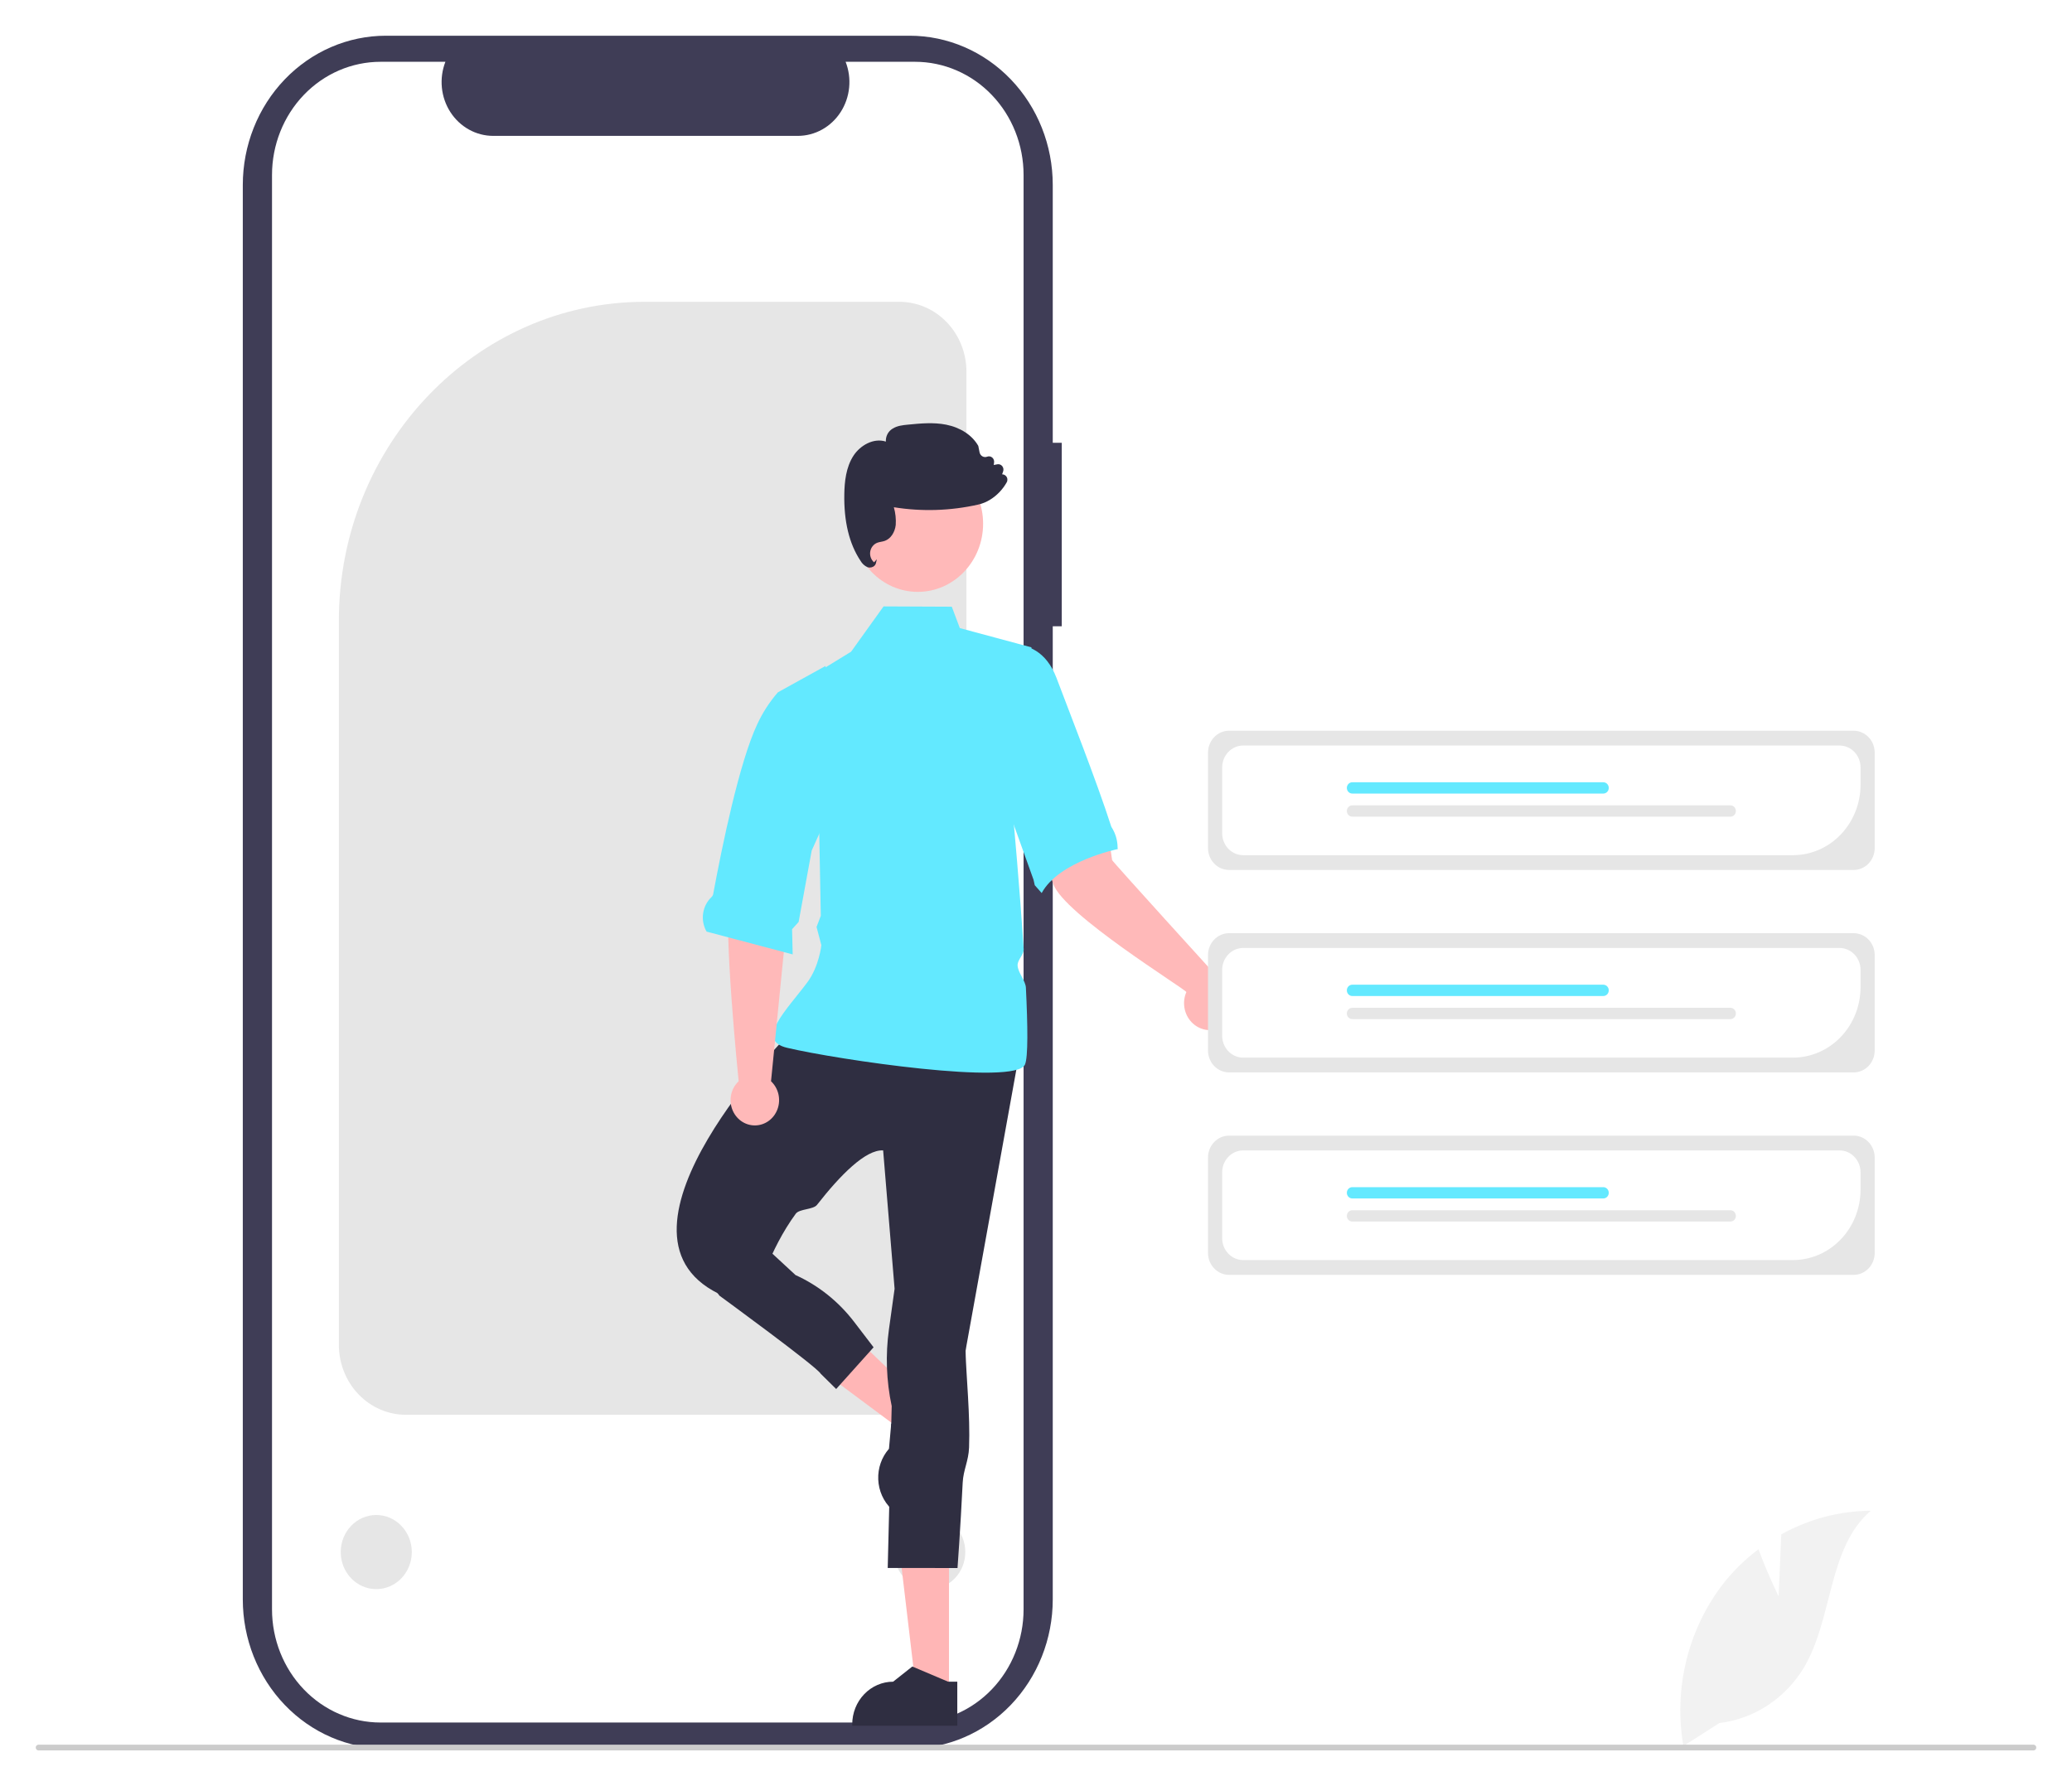 <svg width="232" height="200" viewBox="0 0 232 200" fill="none" xmlns="http://www.w3.org/2000/svg">
<g clip-path="url(#clip0_8_257)" filter="url(#filter0_d_8_257)">
<path d="M118.885 45.578H117.876V16.709C117.876 12.277 116.188 8.027 113.184 4.894C110.179 1.76 106.104 2.17954e-09 101.855 2.17954e-09H43.208C41.104 -3.5437e-05 39.02 0.432 37.077 1.272C35.133 2.111 33.367 3.342 31.879 4.894C30.391 6.445 29.211 8.287 28.406 10.314C27.601 12.341 27.186 14.514 27.186 16.708V175.087C27.186 177.281 27.601 179.454 28.406 181.481C29.211 183.508 30.391 185.35 31.879 186.901C33.366 188.453 35.132 189.684 37.076 190.523C39.02 191.363 41.103 191.795 43.207 191.795H101.854C106.103 191.795 110.179 190.035 113.183 186.901C116.188 183.768 117.876 179.518 117.876 175.087V66.127H118.885L118.885 45.578Z" fill="#3F3D56"/>
<path d="M114.609 15.589V176.205C114.608 179.565 113.329 182.787 111.051 185.163C108.773 187.539 105.684 188.875 102.462 188.876H42.611C39.389 188.876 36.297 187.542 34.018 185.166C31.739 182.789 30.458 179.566 30.457 176.205V15.589C30.458 12.229 31.739 9.005 34.018 6.629C36.297 4.253 39.388 2.919 42.611 2.919H49.871C49.515 3.833 49.379 4.825 49.476 5.807C49.573 6.789 49.9 7.731 50.428 8.55C50.955 9.369 51.668 10.04 52.503 10.505C53.338 10.97 54.27 11.213 55.216 11.215H89.338C90.284 11.213 91.216 10.97 92.051 10.505C92.886 10.04 93.599 9.369 94.126 8.55C94.654 7.731 94.981 6.789 95.078 5.807C95.175 4.825 95.039 3.833 94.683 2.919H102.46C105.681 2.92 108.771 4.254 111.049 6.63C113.327 9.005 114.608 12.227 114.609 15.587V15.589Z" fill="white"/>
<path d="M100.715 154.418H45.441C43.453 154.416 41.547 153.592 40.142 152.125C38.736 150.659 37.945 148.672 37.943 146.599V65.504C37.943 45.814 53.302 29.795 72.182 29.795H100.715C102.703 29.797 104.609 30.622 106.015 32.088C107.42 33.554 108.211 35.542 108.213 37.615V146.599C108.211 148.672 107.42 150.659 106.015 152.126C104.609 153.592 102.703 154.416 100.715 154.418Z" fill="#E6E6E6"/>
<path d="M42.13 173.939C44.328 173.939 46.109 172.081 46.109 169.789C46.109 167.497 44.328 165.639 42.13 165.639C39.932 165.639 38.151 167.497 38.151 169.789C38.151 172.081 39.932 173.939 42.13 173.939Z" fill="#E6E6E6"/>
<path d="M104.104 173.939C106.302 173.939 108.084 172.081 108.084 169.789C108.084 167.497 106.302 165.639 104.104 165.639C101.907 165.639 100.125 167.497 100.125 169.789C100.125 172.081 101.907 173.939 104.104 173.939Z" fill="#E6E6E6"/>
<path d="M104.644 154.259L102.177 157.063L90.634 148.474L94.275 144.335L104.644 154.259Z" fill="#FFB6B6"/>
<path d="M107.879 156.038L99.925 165.078L99.815 164.973C98.92 164.117 98.388 162.925 98.336 161.659C98.284 160.394 98.716 159.159 99.537 158.225L99.537 158.225L99.789 155.424L103.701 153.493L104.395 152.704L107.879 156.038Z" fill="#2F2E41"/>
<path d="M106.257 185.547L102.608 185.546L100.872 170.869L106.257 170.87L106.257 185.547Z" fill="#FFB6B6"/>
<path d="M107.187 189.235L95.423 189.235V189.08C95.423 187.813 95.905 186.598 96.764 185.703C97.623 184.807 98.787 184.304 100.002 184.304H100.002L102.151 182.604L106.16 184.304L107.187 184.304L107.187 189.235Z" fill="#2F2E41"/>
<path d="M88.637 111.454C88.637 111.454 66.348 133.898 80.439 140.845H84.794C84.794 140.845 86.103 135.996 89.099 131.906C89.511 131.345 91.052 131.459 91.48 130.911C94.094 127.57 96.928 124.7 98.885 124.814L100.166 140.31L99.534 144.852C99.136 147.712 99.241 150.623 99.843 153.443L99.397 171.571L107.212 171.576C107.212 171.576 107.528 167.327 107.792 162.014C107.863 160.59 108.45 159.598 108.506 158.083C108.641 154.45 108.194 150.222 108.108 147.257L114 114.66L88.637 111.454Z" fill="#2F2E41"/>
<path d="M98.932 63.901L95.298 68.971L86.587 74.314L91.711 88.208L91.905 98.546L91.428 99.793L91.967 101.835C91.967 101.835 91.718 104.225 90.393 105.999C88.076 109.102 84.538 112.474 88.124 113.324C93.76 114.66 113.743 117.599 114.768 115.194C115.123 114.363 115.078 110.845 114.869 106.6C114.83 105.806 113.989 104.942 113.94 104.11C113.903 103.486 114.66 102.899 114.619 102.266C114.162 95.21 113.487 87.941 113.487 87.941L115.493 68.488L107.471 66.329L106.571 63.935L98.932 63.901Z" fill="#63E9FF"/>
<path d="M79.369 139.512L80.56 141.082C80.56 141.082 91.517 149.076 91.894 149.823L93.625 151.532L97.815 146.861L95.636 144.013C93.892 141.734 91.639 139.935 89.075 138.774L85.735 135.684L79.369 139.512Z" fill="#2F2E41"/>
<path d="M86.331 117.073L88.326 96.931L88.853 88.641L83.268 87.588C83.268 87.588 82.432 93.287 81.7 96.631C80.978 99.931 82.662 116.631 82.707 117.071C82.297 117.454 82.007 117.957 81.877 118.515C81.748 119.072 81.783 119.658 81.979 120.194C82.175 120.73 82.523 121.192 82.976 121.517C83.429 121.843 83.966 122.017 84.517 122.017C85.067 122.018 85.604 121.844 86.058 121.519C86.511 121.194 86.859 120.732 87.056 120.197C87.252 119.661 87.288 119.075 87.159 118.517C87.029 117.96 86.741 117.456 86.331 117.073Z" fill="#FFB9B9"/>
<path d="M79.115 100.315L88.756 102.867L88.689 100.045L89.421 99.235L90.883 91.248L92.981 86.569L92.435 70.569L87.108 73.516L87.101 73.521C86.171 74.589 85.393 75.79 84.791 77.089C82.783 81.347 80.853 90.726 79.844 96.173C79.809 96.287 79.742 96.388 79.651 96.462C79.15 96.942 78.824 97.587 78.726 98.289C78.628 98.991 78.766 99.706 79.115 100.315Z" fill="#63E9FF"/>
<path d="M136.369 105.457C136.369 105.457 124.632 92.552 124.522 92.309C123.702 85.816 121.344 82.951 120.991 83.262L114.904 85.461C114.904 85.461 116.715 91.44 117.94 94.991C119.112 98.385 132.61 106.673 132.835 107.082C132.594 107.639 132.52 108.26 132.623 108.861C132.727 109.463 133.003 110.018 133.415 110.452C133.828 110.887 134.357 111.181 134.933 111.294C135.509 111.408 136.105 111.337 136.641 111.091C137.177 110.844 137.629 110.433 137.937 109.913C138.245 109.392 138.393 108.787 138.364 108.176C138.334 107.565 138.128 106.979 137.772 106.493C137.415 106.008 136.926 105.646 136.369 105.457Z" fill="#FFB9B9"/>
<path d="M109.99 68.932C109.99 68.932 115.964 65.879 118.282 71.876C119.552 75.262 122.801 83.48 124.42 88.538C124.431 88.571 124.446 88.601 124.464 88.629C124.897 89.3 125.131 90.09 125.136 90.899C125.135 90.957 125.141 91.016 125.154 91.074C125.154 91.074 118.588 92.408 116.635 95.997L115.861 95.12L115.723 94.506L110.059 78.743L109.99 68.932Z" fill="#63E9FF"/>
<path d="M207.558 93.411H137.61C136.987 93.41 136.389 93.152 135.949 92.692C135.508 92.233 135.26 91.609 135.259 90.96V80.275C135.26 79.625 135.508 79.002 135.949 78.543C136.389 78.083 136.987 77.824 137.61 77.824H207.558C208.182 77.824 208.779 78.083 209.22 78.543C209.661 79.002 209.908 79.625 209.909 80.275V90.96C209.908 91.609 209.661 92.233 209.22 92.692C208.779 93.152 208.182 93.41 207.558 93.411Z" fill="#E6E6E6"/>
<path d="M200.762 91.757H139.196C138.573 91.757 137.975 91.498 137.535 91.038C137.094 90.579 136.846 89.956 136.845 89.306V81.93C136.846 81.28 137.094 80.657 137.535 80.198C137.975 79.738 138.573 79.479 139.196 79.479H205.973C206.596 79.479 207.193 79.738 207.634 80.198C208.075 80.657 208.323 81.28 208.324 81.93V83.871C208.321 85.962 207.524 87.967 206.106 89.445C204.689 90.924 202.767 91.755 200.762 91.757Z" fill="white"/>
<path d="M179.525 84.857H151.411C151.251 84.857 151.096 84.791 150.983 84.672C150.869 84.554 150.805 84.393 150.805 84.225C150.805 84.057 150.869 83.897 150.983 83.778C151.096 83.659 151.251 83.593 151.411 83.593H179.525C179.686 83.593 179.84 83.659 179.954 83.778C180.068 83.897 180.132 84.057 180.132 84.225C180.132 84.393 180.068 84.554 179.954 84.672C179.84 84.791 179.686 84.857 179.525 84.857Z" fill="#63E9FF"/>
<path d="M193.757 87.444H151.411C151.251 87.444 151.096 87.377 150.983 87.258C150.869 87.14 150.805 86.979 150.805 86.811C150.805 86.644 150.869 86.483 150.983 86.364C151.096 86.246 151.251 86.179 151.411 86.179H193.757C193.918 86.179 194.072 86.246 194.186 86.364C194.299 86.483 194.363 86.644 194.363 86.811C194.363 86.979 194.299 87.14 194.186 87.258C194.072 87.377 193.918 87.444 193.757 87.444Z" fill="#E6E6E6"/>
<path d="M207.558 116.08H137.61C136.987 116.079 136.389 115.82 135.949 115.361C135.508 114.901 135.26 114.278 135.259 113.628V102.944C135.26 102.294 135.508 101.671 135.949 101.211C136.389 100.751 136.987 100.493 137.61 100.492H207.558C208.182 100.493 208.779 100.751 209.22 101.211C209.661 101.671 209.908 102.294 209.909 102.944V113.628C209.908 114.278 209.661 114.901 209.22 115.361C208.779 115.82 208.182 116.079 207.558 116.08Z" fill="#E6E6E6"/>
<path d="M200.762 114.426H139.196C138.573 114.425 137.975 114.167 137.535 113.707C137.094 113.247 136.846 112.624 136.845 111.974V104.599C136.846 103.949 137.094 103.326 137.535 102.866C137.975 102.406 138.573 102.148 139.196 102.147H205.973C206.596 102.148 207.193 102.406 207.634 102.866C208.075 103.326 208.323 103.949 208.324 104.599V106.54C208.321 108.631 207.524 110.635 206.106 112.114C204.689 113.592 202.767 114.424 200.762 114.426Z" fill="white"/>
<path d="M179.525 107.526H151.411C151.332 107.526 151.253 107.51 151.179 107.478C151.106 107.446 151.039 107.399 150.983 107.341C150.926 107.282 150.882 107.212 150.851 107.136C150.821 107.059 150.805 106.977 150.805 106.894C150.805 106.811 150.821 106.728 150.851 106.652C150.882 106.575 150.926 106.505 150.983 106.446C151.039 106.388 151.106 106.341 151.179 106.309C151.253 106.278 151.332 106.261 151.411 106.261H179.525C179.686 106.261 179.84 106.328 179.954 106.446C180.068 106.565 180.132 106.726 180.132 106.894C180.132 107.061 180.068 107.222 179.954 107.341C179.84 107.459 179.686 107.526 179.525 107.526Z" fill="#63E9FF"/>
<path d="M193.757 110.112H151.411C151.332 110.112 151.253 110.096 151.179 110.064C151.106 110.032 151.039 109.985 150.983 109.927C150.926 109.868 150.882 109.798 150.851 109.722C150.821 109.645 150.805 109.563 150.805 109.48C150.805 109.397 150.821 109.314 150.851 109.238C150.882 109.161 150.926 109.091 150.983 109.033C151.039 108.974 151.106 108.927 151.179 108.896C151.253 108.864 151.332 108.847 151.411 108.847H193.757C193.918 108.847 194.072 108.914 194.186 109.033C194.299 109.151 194.363 109.312 194.363 109.48C194.363 109.647 194.299 109.808 194.186 109.927C194.072 110.045 193.918 110.112 193.757 110.112Z" fill="#E6E6E6"/>
<path d="M207.558 138.748H137.61C136.987 138.747 136.389 138.489 135.949 138.029C135.508 137.57 135.26 136.946 135.259 136.296V125.612C135.26 124.962 135.508 124.339 135.949 123.88C136.389 123.42 136.987 123.161 137.61 123.161H207.558C208.182 123.161 208.779 123.42 209.22 123.88C209.661 124.339 209.908 124.962 209.909 125.612V136.296C209.908 136.946 209.661 137.57 209.22 138.029C208.779 138.489 208.182 138.747 207.558 138.748Z" fill="#E6E6E6"/>
<path d="M200.762 137.094H139.196C138.573 137.094 137.975 136.835 137.535 136.376C137.094 135.916 136.846 135.293 136.845 134.643V127.267C136.846 126.617 137.094 125.994 137.535 125.535C137.975 125.075 138.573 124.816 139.196 124.816H205.973C206.596 124.816 207.193 125.075 207.634 125.535C208.075 125.994 208.323 126.617 208.324 127.267V129.208C208.321 131.299 207.524 133.304 206.106 134.782C204.689 136.261 202.767 137.092 200.762 137.094Z" fill="white"/>
<path d="M179.525 130.194H151.411C151.251 130.194 151.096 130.128 150.983 130.009C150.869 129.891 150.805 129.73 150.805 129.562C150.805 129.394 150.869 129.234 150.983 129.115C151.096 128.996 151.251 128.93 151.411 128.93H179.525C179.686 128.93 179.84 128.996 179.954 129.115C180.068 129.234 180.132 129.394 180.132 129.562C180.132 129.73 180.068 129.891 179.954 130.009C179.84 130.128 179.686 130.194 179.525 130.194Z" fill="#63E9FF"/>
<path d="M193.757 132.78H151.411C151.251 132.78 151.096 132.714 150.983 132.595C150.869 132.477 150.805 132.316 150.805 132.148C150.805 131.98 150.869 131.82 150.983 131.701C151.096 131.582 151.251 131.516 151.411 131.516H193.757C193.918 131.516 194.072 131.582 194.186 131.701C194.299 131.82 194.363 131.98 194.363 132.148C194.363 132.316 194.299 132.477 194.186 132.595C194.072 132.714 193.918 132.78 193.757 132.78Z" fill="#E6E6E6"/>
<path d="M102.762 62.273C106.802 62.273 110.077 58.857 110.077 54.644C110.077 50.43 106.802 47.014 102.762 47.014C98.721 47.014 95.446 50.43 95.446 54.644C95.446 58.857 98.721 62.273 102.762 62.273Z" fill="#FFB9B9"/>
<path d="M97.383 59.55C97.295 59.551 97.208 59.536 97.125 59.507C96.798 59.358 96.525 59.105 96.345 58.784C95.085 56.895 94.477 54.376 94.537 51.297C94.563 49.995 94.704 48.329 95.579 47.002C96.314 45.886 97.802 45 99.189 45.445C99.173 45.155 99.234 44.867 99.366 44.613C99.498 44.358 99.696 44.146 99.936 44.002C100.461 43.666 101.094 43.604 101.651 43.55C103.06 43.412 104.515 43.27 105.941 43.552C107.54 43.868 108.847 44.727 109.528 45.91L109.542 45.947L109.68 46.647C109.699 46.741 109.737 46.83 109.791 46.908C109.846 46.985 109.916 47.049 109.997 47.096C110.078 47.142 110.167 47.17 110.259 47.177C110.351 47.184 110.443 47.17 110.529 47.136C110.624 47.099 110.725 47.088 110.825 47.105C110.924 47.121 111.018 47.165 111.096 47.23C111.175 47.296 111.235 47.382 111.272 47.48C111.309 47.578 111.321 47.684 111.306 47.788L111.268 48.066L111.67 47.988C111.77 47.968 111.874 47.977 111.971 48.013C112.067 48.048 112.152 48.11 112.218 48.192C112.284 48.273 112.329 48.372 112.346 48.477C112.364 48.582 112.355 48.69 112.319 48.791L112.205 49.111C112.289 49.111 112.371 49.13 112.447 49.165C112.523 49.2 112.592 49.251 112.648 49.314C112.73 49.406 112.781 49.521 112.795 49.645C112.808 49.769 112.784 49.894 112.724 50.002C112.275 50.804 111.637 51.473 110.871 51.946C110.453 52.209 109.995 52.397 109.517 52.502C106.416 53.2 103.219 53.3 100.083 52.797C100.269 53.443 100.34 54.117 100.294 54.789C100.193 55.629 99.721 56.322 99.089 56.555C98.945 56.604 98.798 56.641 98.649 56.666C98.506 56.689 98.366 56.724 98.229 56.772C98.025 56.85 97.846 56.982 97.707 57.156C97.569 57.329 97.477 57.537 97.44 57.76C97.404 57.982 97.424 58.211 97.499 58.422C97.574 58.634 97.702 58.821 97.868 58.965L98.18 58.626L98.079 59.057C98.057 59.14 98.02 59.218 97.968 59.286C97.916 59.353 97.851 59.409 97.777 59.449C97.656 59.516 97.52 59.551 97.383 59.55Z" fill="#2F2E41"/>
<path d="M199.151 174.752L199.447 167.811C202.532 166.091 205.974 165.182 209.472 165.164C204.657 169.27 205.259 177.184 201.995 182.705C200.964 184.419 199.576 185.869 197.935 186.947C196.294 188.026 194.441 188.706 192.514 188.936L188.484 191.509C187.931 188.294 188.053 184.993 188.842 181.832C189.63 178.671 191.066 175.726 193.051 173.2C194.178 171.794 195.47 170.542 196.897 169.473C197.862 172.127 199.151 174.752 199.151 174.752Z" fill="#F2F2F2"/>
<path d="M228 191.679C228 191.721 227.992 191.763 227.977 191.802C227.961 191.841 227.939 191.876 227.91 191.906C227.881 191.936 227.847 191.96 227.81 191.976C227.773 191.992 227.732 192 227.692 192H4.308C4.226 192 4.148 191.966 4.09 191.906C4.032 191.846 4 191.764 4 191.679C4 191.594 4.032 191.512 4.09 191.452C4.148 191.392 4.226 191.358 4.308 191.358H227.692C227.733 191.358 227.773 191.366 227.81 191.382C227.847 191.398 227.881 191.422 227.91 191.451C227.939 191.481 227.961 191.517 227.977 191.556C227.992 191.595 228 191.637 228 191.679Z" fill="#CCCCCC"/>
</g>
<defs>
<filter id="filter0_d_8_257" x="0" y="0" width="232" height="200" filterUnits="userSpaceOnUse" color-interpolation-filters="sRGB">
<feFlood flood-opacity="0" result="BackgroundImageFix"/>
<feColorMatrix in="SourceAlpha" type="matrix" values="0 0 0 0 0 0 0 0 0 0 0 0 0 0 0 0 0 0 127 0" result="hardAlpha"/>
<feOffset dy="4"/>
<feGaussianBlur stdDeviation="2"/>
<feComposite in2="hardAlpha" operator="out"/>
<feColorMatrix type="matrix" values="0 0 0 0 0 0 0 0 0 0 0 0 0 0 0 0 0 0 0.25 0"/>
<feBlend mode="normal" in2="BackgroundImageFix" result="effect1_dropShadow_8_257"/>
<feBlend mode="normal" in="SourceGraphic" in2="effect1_dropShadow_8_257" result="shape"/>
</filter>
<clipPath id="clip0_8_257">
<rect width="224" height="192" fill="white" transform="translate(4)"/>
</clipPath>
</defs>
</svg>
